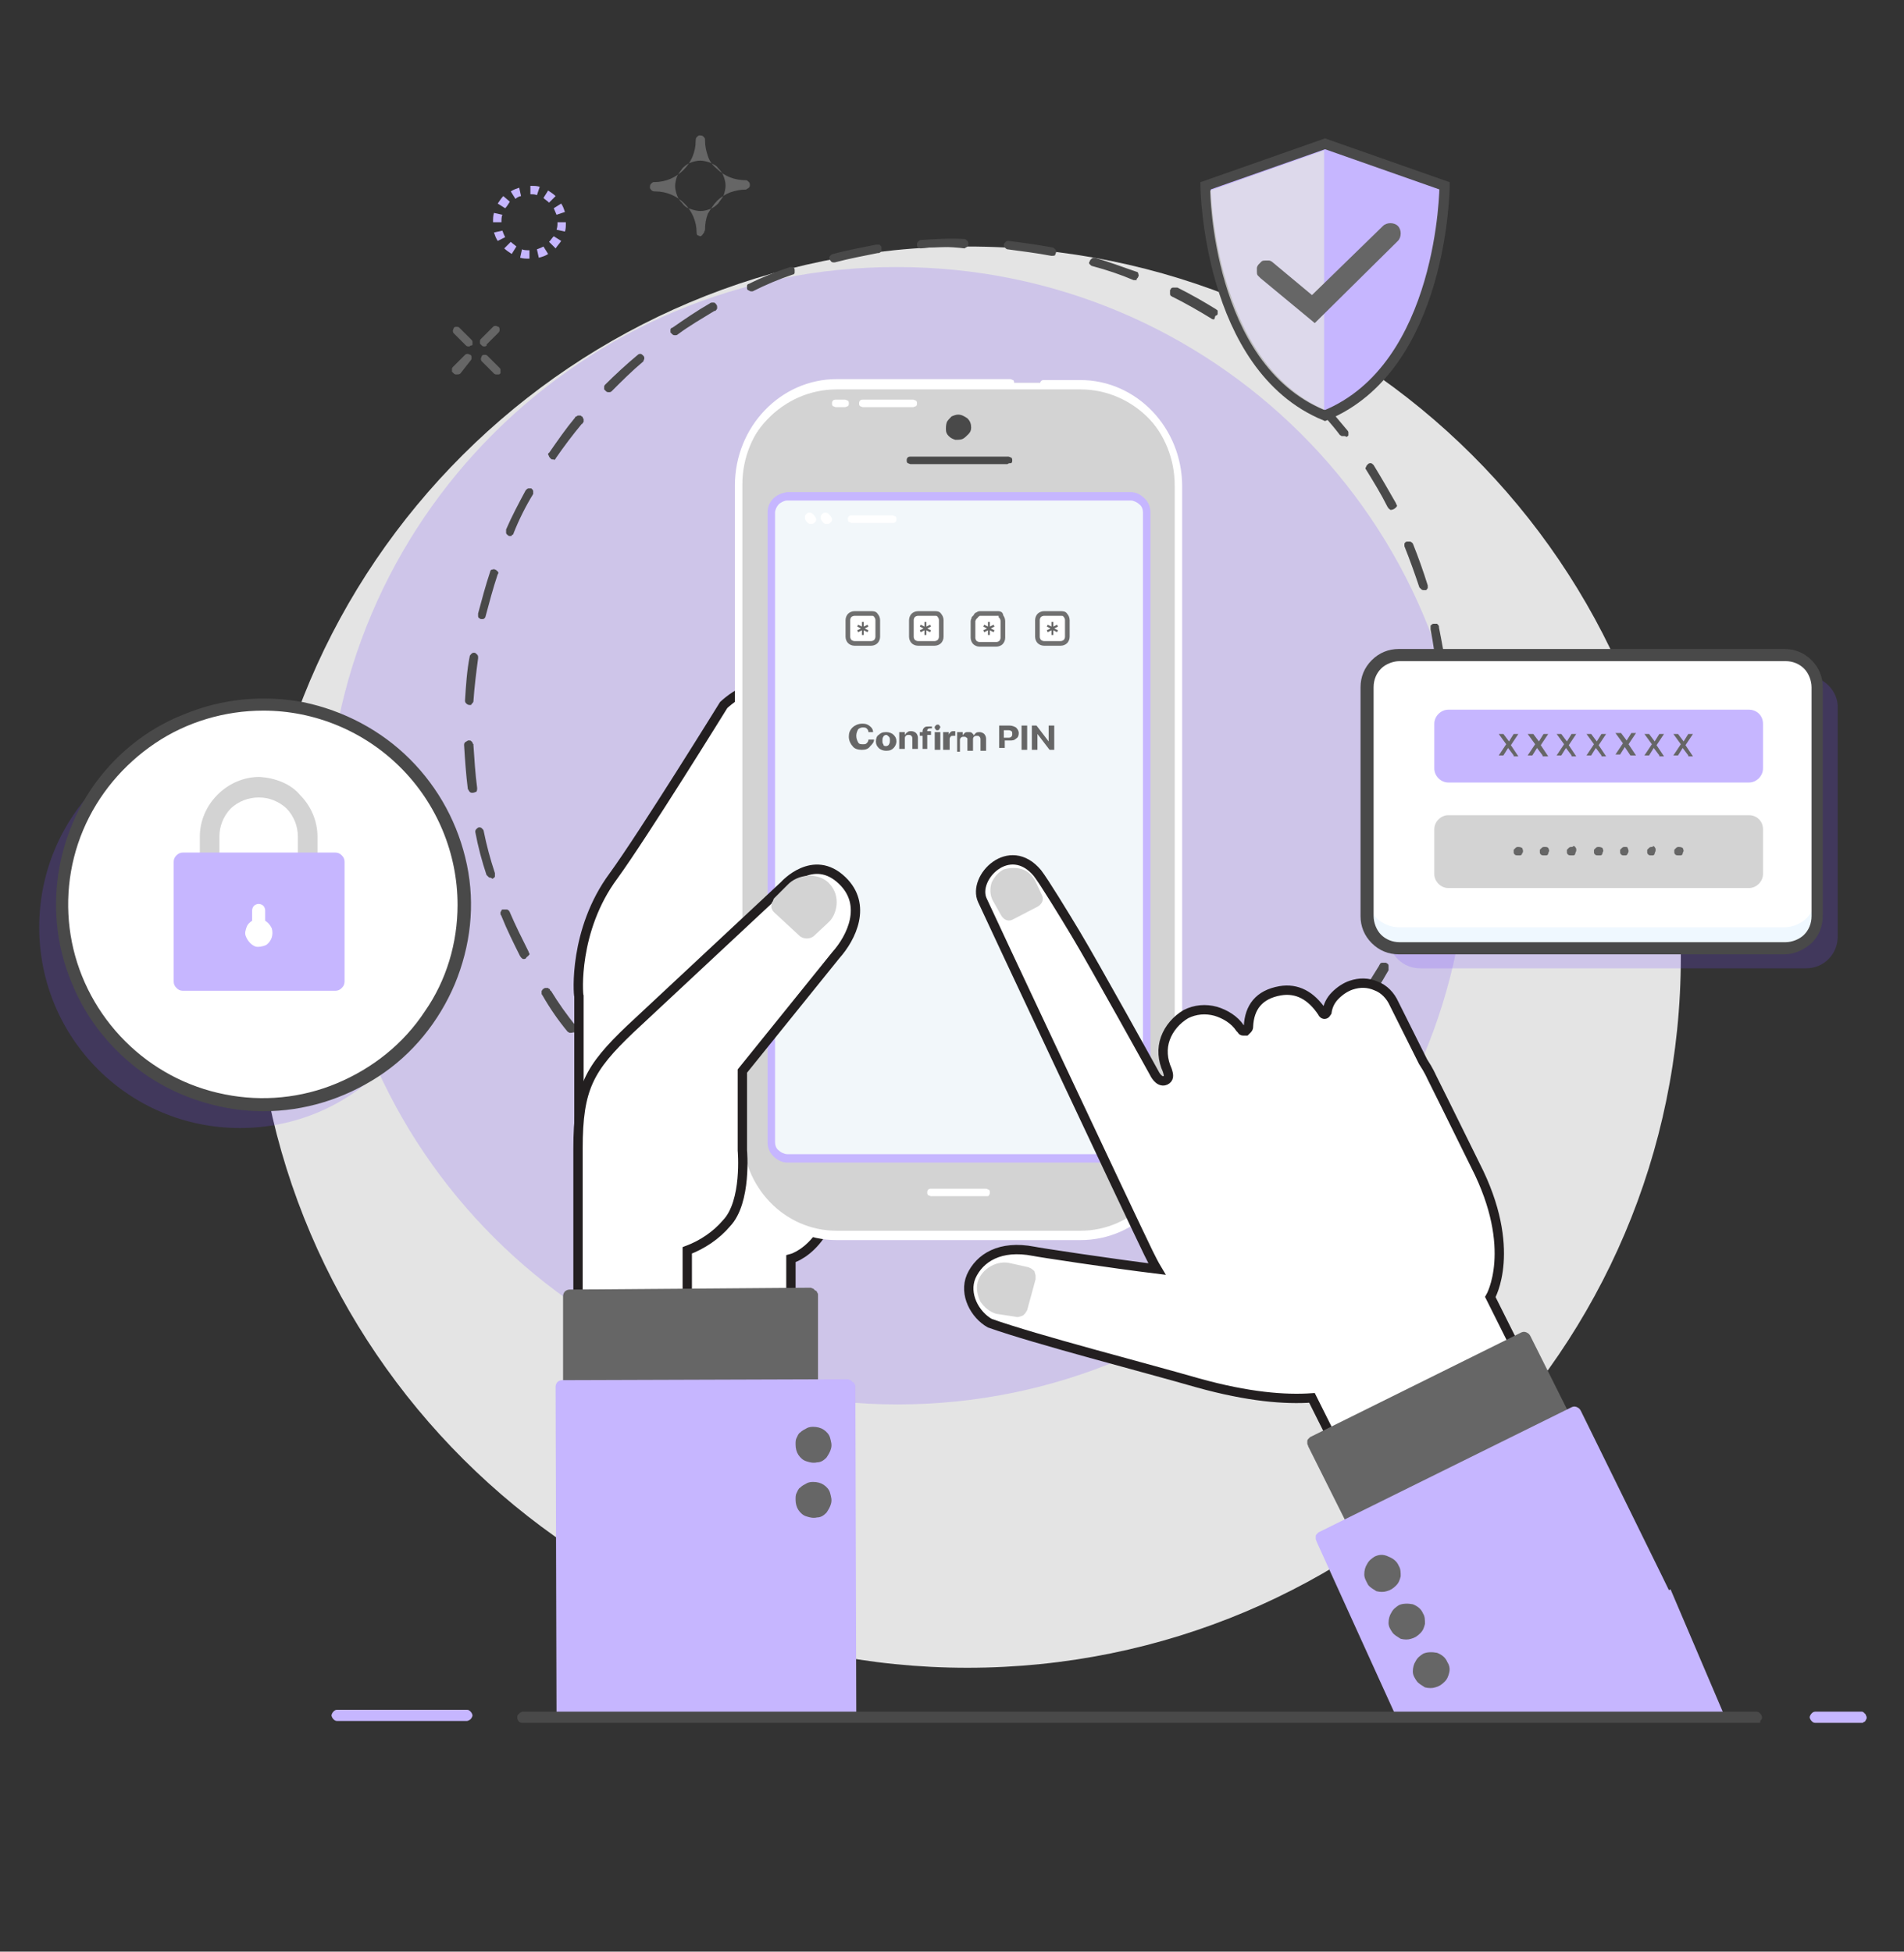 <?xml version="1.0" encoding="utf-8"?>
<!-- Generator: Adobe Illustrator 25.2.0, SVG Export Plug-In . SVG Version: 6.00 Build 0)  -->
<svg version="1.1" id="Layer_1" xmlns="http://www.w3.org/2000/svg" xmlns:xlink="http://www.w3.org/1999/xlink" x="0px" y="0px"
	 viewBox="0 0 203.9 209" style="enable-background:new 0 0 203.9 209;" xml:space="preserve">
<rect x="0" y="0" width="203.9" height="209" fill="#333333" stroke="none"/>
<style type="text/css">
	.st0{fill:#E4E4E4;}
	.st1{fill:#7C4DFF;fill-opacity:0.2;}
	.st2{fill:#494949;}
	.st3{fill:#666666;}
	.st4{fill:#C6B6FF;}
	.st5{fill:#FFFFFF;stroke:#231F20;stroke-miterlimit:10;}
	.st6{fill:#D3D3D3;}
	.st7{fill:#FFFFFF;}
	.st8{fill:#F2F7FA;}
	.st9{fill:none;stroke:#707070;stroke-width:0.5;}
	.st10{fill:#C6B6FF;stroke:#494949;stroke-width:1.095;stroke-miterlimit:10;}
	.st11{opacity:0.75;}
	.st12{fill:#EFF8FF;}
</style>
<path class="st0" d="M103.6,178.6c42.2,0,76.4-34.1,76.4-76.1c0-42-34.2-76.1-76.4-76.1c-42.2,0-76.4,34.1-76.4,76.1
	C27.3,144.5,61.5,178.6,103.6,178.6z"/>
<path class="st1" d="M96.1,150.4c33.8,0,61.1-27.3,61.1-60.9c0-33.7-27.4-60.9-61.1-60.9C62.4,28.5,35,55.8,35,89.4
	C35,123.1,62.4,150.4,96.1,150.4z"/>
<path class="st2" d="M66,115.8c-0.1,0-0.2,0-0.3-0.1c-0.6-0.6-1.1-1.1-1.7-1.7c-0.1-0.1-0.1-0.2-0.1-0.3c0-0.1,0.1-0.2,0.2-0.3
	c0.1-0.1,0.2-0.1,0.3-0.1c0.1,0,0.2,0,0.3,0.1c0.5,0.6,1.1,1.1,1.7,1.7c0.1,0.1,0.1,0.2,0.1,0.2s0,0.2,0,0.3c0,0.1-0.1,0.2-0.2,0.2
	C66.1,115.8,66.1,115.8,66,115.8L66,115.8z"/>
<path class="st2" d="M61.2,110.6c-0.1,0-0.1,0-0.2,0c-0.1,0-0.1-0.1-0.2-0.1c-1-1.2-1.9-2.5-2.7-3.9c0,0-0.1-0.1-0.1-0.2
	c0-0.1,0-0.1,0-0.2c0-0.1,0-0.1,0.1-0.2c0-0.1,0.1-0.1,0.1-0.1c0,0,0.1-0.1,0.2-0.1c0.1,0,0.1,0,0.2,0s0.1,0,0.2,0.1
	c0.1,0,0.1,0.1,0.1,0.1c0,0,0,0.1,0.1,0.1c0.8,1.3,1.7,2.6,2.7,3.8c0.1,0.1,0.1,0.2,0.1,0.4c0,0.1-0.1,0.2-0.2,0.3
	C61.4,110.5,61.3,110.6,61.2,110.6L61.2,110.6z M145.6,108c-0.1,0-0.2,0-0.2-0.1c-0.1,0-0.1-0.1-0.2-0.2c0-0.1-0.1-0.2-0.1-0.2
	c0-0.1,0-0.2,0.1-0.2c0.9-1.3,1.7-2.6,2.5-3.9c0-0.1,0.1-0.1,0.1-0.2c0,0,0.1-0.1,0.2-0.1c0.1,0,0.1,0,0.2,0c0.1,0,0.1,0,0.2,0
	c0.1,0,0.1,0.1,0.2,0.1c0,0,0.1,0.1,0.1,0.2c0,0.1,0,0.1,0,0.2c0,0.1,0,0.1,0,0.2c0,0,0,0.1,0,0.1c-0.8,1.4-1.6,2.7-2.5,4
	c0,0.1-0.1,0.1-0.2,0.2C145.8,108,145.7,108,145.6,108L145.6,108z M56.1,102.7c-0.1,0-0.2,0-0.2-0.1c-0.1,0-0.1-0.1-0.2-0.2
	c-0.7-1.4-1.4-2.8-2-4.3c0-0.1-0.1-0.1-0.1-0.2c0-0.1,0-0.1,0-0.2c0-0.1,0.1-0.1,0.1-0.2s0.1-0.1,0.2-0.1c0.1,0,0.1,0,0.2,0
	c0.1,0,0.1,0,0.2,0c0.1,0,0.1,0.1,0.2,0.1c0,0.1,0.1,0.1,0.1,0.2c0.6,1.4,1.3,2.8,2,4.2c0,0.1,0.1,0.2,0.1,0.2c0,0.1,0,0.2-0.1,0.2
	c0,0.1-0.1,0.1-0.2,0.2C56.3,102.7,56.2,102.7,56.1,102.7z M150.2,99.9c-0.1,0-0.2,0-0.2-0.1c-0.1,0-0.1-0.1-0.2-0.2
	c0-0.1-0.1-0.1-0.1-0.2c0-0.1,0-0.2,0-0.2c0.6-1.4,1.2-2.9,1.7-4.3c0-0.1,0-0.1,0.1-0.2c0-0.1,0.1-0.1,0.1-0.1
	c0.1,0,0.1-0.1,0.2-0.1c0.1,0,0.1,0,0.2,0c0.1,0,0.1,0,0.2,0.1c0.1,0,0.1,0.1,0.1,0.1c0,0.1,0.1,0.1,0.1,0.2c0,0.1,0,0.1,0,0.2
	c0,0,0,0.1,0,0.1c-0.5,1.5-1.1,3-1.7,4.4c0,0.1-0.1,0.2-0.2,0.2C150.4,99.8,150.3,99.9,150.2,99.9L150.2,99.9z M52.6,94
	c-0.1,0-0.2,0-0.3-0.1c-0.1-0.1-0.1-0.1-0.2-0.2c-0.5-1.5-0.9-3-1.2-4.6c0-0.1,0-0.2,0.1-0.3c0.1-0.1,0.2-0.2,0.3-0.2
	c0.1,0,0.2,0,0.3,0.1c0.1,0.1,0.2,0.2,0.2,0.3c0.3,1.5,0.7,3,1.2,4.5c0,0.1,0,0.3,0,0.4c-0.1,0.1-0.2,0.2-0.3,0.2
	C52.6,94,52.6,94,52.6,94L52.6,94z M153.3,91c0,0-0.1,0-0.1,0c-0.1,0-0.2-0.1-0.3-0.2c-0.1-0.1-0.1-0.2-0.1-0.4
	c0.4-1.5,0.7-3,0.9-4.6c0-0.1,0.1-0.2,0.2-0.3s0.2-0.1,0.3-0.1c0.1,0,0.2,0.1,0.3,0.2c0.1,0.1,0.1,0.2,0.1,0.3
	c-0.2,1.6-0.6,3.1-0.9,4.6c0,0.1-0.1,0.2-0.2,0.3C153.5,91,153.4,91,153.3,91L153.3,91z M50.6,84.9c-0.1,0-0.2,0-0.3-0.1
	s-0.1-0.2-0.2-0.3c-0.2-1.6-0.3-3.1-0.4-4.7c0-0.1,0-0.2,0.1-0.3c0.1-0.1,0.2-0.1,0.3-0.2c0.1,0,0.1,0,0.2,0c0.1,0,0.1,0,0.2,0.1
	c0,0,0.1,0.1,0.1,0.1c0,0.1,0,0.1,0.1,0.2c0,0,0,0,0,0.1c0.1,1.5,0.2,3.1,0.4,4.6c0,0.1,0,0.3-0.1,0.4
	C50.9,84.8,50.8,84.9,50.6,84.9C50.6,84.9,50.6,84.9,50.6,84.9L50.6,84.9z M154.7,81.8L154.7,81.8c-0.2,0-0.3-0.1-0.4-0.2
	c-0.1-0.1-0.1-0.2-0.1-0.3c0.1-1.1,0.1-2.1,0.1-3.2c0-0.5,0-1,0-1.4c0-0.1,0-0.2,0.1-0.3c0.1-0.1,0.2-0.1,0.3-0.1h0
	c0.1,0,0.2,0,0.3,0.1c0.1,0.1,0.1,0.2,0.1,0.3c0,0.5,0,1,0,1.5c0,1.1,0,2.2-0.1,3.3c0,0.1-0.1,0.2-0.2,0.3
	C154.9,81.7,154.8,81.8,154.7,81.8L154.7,81.8z M50.3,75.5L50.3,75.5c-0.2,0-0.3-0.1-0.4-0.2s-0.1-0.2-0.1-0.3
	c0.1-1.6,0.2-3.2,0.5-4.7c0-0.1,0.1-0.2,0.2-0.3c0.1-0.1,0.2-0.1,0.3-0.1c0.1,0,0.2,0.1,0.3,0.2c0.1,0.1,0.1,0.2,0.1,0.3
	c0,0,0,0.1,0,0.1c-0.2,1.5-0.4,3.1-0.5,4.6c0,0.1-0.1,0.2-0.2,0.3C50.5,75.5,50.4,75.5,50.3,75.5L50.3,75.5z M154.4,72.4
	c-0.1,0-0.2,0-0.3-0.1c-0.1-0.1-0.1-0.2-0.2-0.3c-0.2-1.5-0.4-3.1-0.7-4.6c0-0.1,0-0.3,0-0.4c0.1-0.1,0.2-0.2,0.3-0.2
	c0.1,0,0.3,0,0.4,0c0.1,0.1,0.2,0.2,0.2,0.3c0,0,0,0.1,0,0.1c0.3,1.5,0.6,3.1,0.8,4.7c0,0.1,0,0.3-0.1,0.4
	C154.7,72.3,154.6,72.4,154.4,72.4L154.4,72.4L154.4,72.4z M51.7,66.3c-0.1,0-0.1,0-0.2,0c-0.1,0-0.1-0.1-0.2-0.1
	c0,0-0.1-0.1-0.1-0.2c0-0.1,0-0.1,0-0.2c0,0,0-0.1,0-0.1c0.4-1.5,0.8-3,1.3-4.5c0-0.1,0.1-0.2,0.2-0.2s0.2-0.1,0.3,0
	c0.1,0,0.2,0.1,0.3,0.2c0.1,0.1,0.1,0.2,0,0.3c-0.5,1.5-0.9,3-1.3,4.5c0,0.1-0.1,0.2-0.2,0.3C51.9,66.2,51.8,66.3,51.7,66.3
	L51.7,66.3z M152.5,63.2c-0.1,0-0.2,0-0.3-0.1c-0.1-0.1-0.1-0.1-0.2-0.2c-0.5-1.5-1-2.9-1.6-4.4c0-0.1,0-0.2,0-0.3
	c0.1-0.1,0.1-0.2,0.3-0.2c0.1,0,0.2,0,0.3,0c0.1,0,0.2,0.1,0.3,0.2c0.6,1.5,1.1,2.9,1.6,4.5c0,0.1,0,0.1,0,0.2c0,0.1,0,0.1-0.1,0.2
	c0,0.1-0.1,0.1-0.2,0.1C152.7,63.2,152.6,63.2,152.5,63.2L152.5,63.2z M54.7,57.4c-0.1,0-0.1,0-0.2,0c-0.1-0.1-0.2-0.1-0.3-0.3
	c0-0.1,0-0.2,0-0.4c0.6-1.4,1.4-2.9,2.1-4.2c0.1-0.1,0.2-0.2,0.3-0.2c0.1,0,0.2,0,0.3,0c0.1,0.1,0.2,0.2,0.2,0.3c0,0.1,0,0.2,0,0.3
	c-0.8,1.3-1.5,2.7-2.1,4.2c0,0.1-0.1,0.2-0.2,0.2C54.8,57.4,54.8,57.4,54.7,57.4L54.7,57.4z M149,54.6c-0.1,0-0.2,0-0.2-0.1
	c-0.1,0-0.1-0.1-0.2-0.2c-0.7-1.4-1.5-2.7-2.3-4c-0.1-0.1-0.1-0.2,0-0.3c0-0.1,0.1-0.2,0.2-0.3c0.1-0.1,0.2-0.1,0.3-0.1
	c0.1,0,0.2,0.1,0.3,0.2c0.8,1.3,1.6,2.7,2.4,4.1c0,0.1,0.1,0.2,0.1,0.2c0,0.1,0,0.2-0.1,0.2c0,0.1-0.1,0.1-0.2,0.2
	C149.1,54.6,149,54.6,149,54.6z M59.2,49.2c-0.1,0-0.2,0-0.2-0.1c-0.1,0-0.1-0.1-0.2-0.2c0-0.1-0.1-0.2-0.1-0.2c0-0.1,0-0.2,0.1-0.2
	c0.9-1.3,1.8-2.6,2.8-3.8c0-0.1,0.1-0.1,0.1-0.1c0.1,0,0.1-0.1,0.2-0.1c0.1,0,0.1,0,0.2,0c0.1,0,0.1,0,0.2,0.1
	c0.1,0,0.1,0.1,0.1,0.1c0,0.1,0.1,0.1,0.1,0.2c0,0.1,0,0.1,0,0.2c0,0.1,0,0.1-0.1,0.2c0,0,0,0.1-0.1,0.1c-1,1.2-1.9,2.4-2.8,3.7
	c0,0.1-0.1,0.1-0.2,0.2C59.4,49.2,59.3,49.2,59.2,49.2L59.2,49.2z M143.9,46.7c-0.1,0-0.1,0-0.2,0c-0.1,0-0.1-0.1-0.2-0.1
	c-0.9-1.2-2-2.4-3-3.5c-0.1-0.1-0.1-0.2-0.1-0.3c0-0.1,0.1-0.2,0.2-0.3c0.1-0.1,0.2-0.1,0.3-0.1c0.1,0,0.2,0,0.3,0.1
	c1.1,1.2,2.1,2.4,3.1,3.6c0.1,0.1,0.1,0.2,0.1,0.2c0,0.1,0,0.2,0,0.3c0,0.1-0.1,0.1-0.2,0.2C144.1,46.7,144,46.7,143.9,46.7z
	 M65.2,42c-0.1,0-0.2,0-0.3-0.1c-0.1-0.1-0.1-0.1-0.2-0.2c0-0.1,0-0.2,0-0.3c0-0.1,0.1-0.2,0.1-0.2c1.1-1.1,2.3-2.2,3.5-3.2
	c0.1-0.1,0.2-0.1,0.3-0.1c0.1,0,0.2,0.1,0.3,0.2c0.1,0.1,0.1,0.2,0.1,0.3c0,0.1-0.1,0.2-0.1,0.3c-1.2,1-2.3,2.1-3.4,3.2
	C65.4,42,65.3,42,65.2,42L65.2,42z M137.5,39.8c-0.1,0-0.2,0-0.3-0.1c-1.2-1-2.4-2-3.6-3c-0.1-0.1-0.1-0.2-0.2-0.3s0-0.2,0.1-0.3
	c0.1-0.1,0.2-0.2,0.3-0.2c0.1,0,0.2,0,0.3,0.1c1.3,0.9,2.5,2,3.7,3c0.1,0.1,0.1,0.1,0.1,0.2c0,0.1,0,0.2,0,0.3
	c0,0.1-0.1,0.2-0.2,0.2C137.7,39.8,137.6,39.8,137.5,39.8z M72.3,35.9c-0.1,0-0.2,0-0.3-0.1c-0.1-0.1-0.1-0.1-0.2-0.2
	c0-0.1,0-0.2,0-0.3c0-0.1,0.1-0.2,0.2-0.2c1.3-0.9,2.6-1.8,4-2.6c0.1-0.1,0.2-0.1,0.4-0.1s0.2,0.1,0.3,0.2c0.1,0.1,0.1,0.2,0.1,0.4
	c0,0.1-0.1,0.2-0.2,0.3c0,0-0.1,0-0.1,0c-1.3,0.8-2.7,1.6-3.9,2.5C72.5,35.9,72.4,35.9,72.3,35.9L72.3,35.9z M130,34.2
	c-0.1,0-0.2,0-0.3-0.1c-1.3-0.8-2.7-1.6-4.1-2.3c-0.1,0-0.1-0.1-0.2-0.1c0,0-0.1-0.1-0.1-0.2c0-0.1,0-0.1,0-0.2c0-0.1,0-0.1,0-0.2
	c0-0.1,0.1-0.1,0.1-0.2c0,0,0.1-0.1,0.2-0.1c0.1,0,0.1,0,0.2,0c0.1,0,0.1,0,0.2,0c0,0,0.1,0,0.1,0c1.4,0.7,2.8,1.5,4.1,2.3
	c0.1,0.1,0.2,0.1,0.2,0.2c0,0.1,0,0.2,0,0.3c0,0.1-0.1,0.2-0.2,0.2S130.1,34.2,130,34.2L130,34.2z M80.5,31.2c-0.1,0-0.2,0-0.3-0.1
	C80.1,31.1,80,31,80,30.9c0-0.1,0-0.2,0-0.3c0-0.1,0.1-0.2,0.2-0.2c1.4-0.7,2.9-1.3,4.4-1.8c0.1,0,0.2,0,0.3,0
	c0.1,0.1,0.2,0.1,0.2,0.3c0,0.1,0,0.2,0,0.3c0,0.1-0.1,0.2-0.2,0.2c-1.5,0.5-2.9,1.1-4.3,1.8C80.6,31.2,80.5,31.2,80.5,31.2
	L80.5,31.2z M121.6,30c-0.1,0-0.1,0-0.2,0c-1.4-0.6-2.9-1.1-4.4-1.5c-0.1,0-0.2-0.1-0.3-0.2c-0.1-0.1-0.1-0.2,0-0.3
	c0-0.1,0.1-0.2,0.2-0.3c0.1-0.1,0.2-0.1,0.3-0.1c1.5,0.4,3,1,4.5,1.5c0.1,0,0.2,0.1,0.2,0.2s0.1,0.2,0,0.3c0,0.1-0.1,0.2-0.2,0.3
	C121.8,30,121.7,30,121.6,30z M89.3,28.1c-0.1,0-0.2,0-0.3-0.1c-0.1-0.1-0.1-0.2-0.2-0.3c0-0.1,0-0.2,0.1-0.3
	c0.1-0.1,0.2-0.2,0.3-0.2c1.5-0.4,3.1-0.7,4.6-1c0.1,0,0.3,0,0.4,0c0.1,0.1,0.2,0.2,0.2,0.3c0,0.1,0,0.3,0,0.4
	c-0.1,0.1-0.2,0.2-0.3,0.2c0,0-0.1,0-0.1,0c-1.5,0.3-3.1,0.6-4.6,1C89.4,28.1,89.3,28.1,89.3,28.1L89.3,28.1z M112.6,27.4
	C112.6,27.4,112.5,27.4,112.6,27.4c-1.6-0.3-3.2-0.5-4.7-0.7c-0.1,0-0.2-0.1-0.3-0.2c-0.1-0.1-0.1-0.2-0.1-0.3
	c0-0.1,0.1-0.2,0.2-0.3c0.1-0.1,0.2-0.1,0.3-0.1c1.6,0.2,3.1,0.4,4.7,0.7c0.1,0,0.2,0.1,0.3,0.2c0.1,0.1,0.1,0.2,0.1,0.3
	c0,0.1-0.1,0.2-0.1,0.3S112.7,27.4,112.6,27.4L112.6,27.4z M98.6,26.6c-0.1,0-0.2-0.1-0.3-0.1c-0.1-0.1-0.1-0.2-0.1-0.3
	c0-0.1,0-0.2,0.1-0.3c0.1-0.1,0.2-0.2,0.3-0.2c1.6-0.1,3.2-0.2,4.7-0.1c0.1,0,0.2,0.1,0.3,0.2c0.1,0.1,0.1,0.2,0.1,0.3
	c0,0.1,0,0.2-0.1,0.3c-0.1,0.1-0.2,0.1-0.3,0.2h0C101.7,26.4,100.1,26.4,98.6,26.6L98.6,26.6z"/>
<path class="st2" d="M141.1,113.7c-0.1,0-0.2,0-0.3-0.1c-0.1-0.1-0.1-0.1-0.2-0.2s0-0.2,0-0.3c0-0.1,0.1-0.2,0.1-0.2
	c0.5-0.6,1.1-1.2,1.6-1.8c0-0.1,0.1-0.1,0.1-0.1c0.1,0,0.1-0.1,0.2-0.1c0.1,0,0.1,0,0.2,0c0.1,0,0.1,0,0.2,0.1
	c0.1,0,0.1,0.1,0.1,0.1c0,0.1,0.1,0.1,0.1,0.2c0,0.1,0,0.1,0,0.2s0,0.1-0.1,0.2c0,0,0,0.1-0.1,0.1c-0.5,0.6-1,1.2-1.6,1.8
	c0,0-0.1,0.1-0.2,0.1C141.3,113.7,141.2,113.7,141.1,113.7z"/>
<path class="st3" d="M75,25.3c-0.1,0-0.2-0.1-0.3-0.1c-0.1-0.1-0.1-0.2-0.1-0.3c0-1.2-0.5-2.3-1.3-3.1c-0.8-0.8-1.9-1.3-3.1-1.3h0
	c-0.1,0-0.3,0-0.4-0.1c-0.1-0.1-0.2-0.2-0.2-0.3c0-0.1,0-0.3,0.1-0.4c0.1-0.1,0.2-0.2,0.3-0.2c0,0,0.1,0,0.1,0
	c1.2,0,2.3-0.5,3.1-1.3c0.8-0.8,1.3-1.9,1.3-3.1c0-0.1,0-0.3,0.1-0.4c0.1-0.1,0.2-0.2,0.3-0.2c0.1,0,0.3,0,0.4,0.1
	c0.1,0.1,0.2,0.2,0.2,0.3c0,0,0,0.1,0,0.1c0,0.6,0.1,1.1,0.3,1.7s0.5,1,1,1.4c0.4,0.4,0.9,0.7,1.4,0.9c0.5,0.2,1.1,0.3,1.7,0.3
	c0.1,0,0.2,0.1,0.3,0.2c0.1,0.1,0.1,0.2,0.1,0.3c0,0.1,0,0.2-0.1,0.3c-0.1,0.1-0.2,0.1-0.3,0.2c-0.6,0-1.1,0.1-1.7,0.3
	c-0.5,0.2-1,0.5-1.4,0.9c-0.4,0.4-0.7,0.9-1,1.4c-0.2,0.5-0.3,1.1-0.3,1.7c0,0.1-0.1,0.2-0.1,0.3C75.2,25.2,75.1,25.3,75,25.3z
	 M72.3,19.9c0,0.4,0.1,0.7,0.2,1c0.1,0.3,0.3,0.6,0.6,0.9c0.2,0.3,0.5,0.5,0.9,0.6c0.3,0.1,0.7,0.2,1,0.2c0.4,0,0.7-0.1,1-0.2
	c0.3-0.1,0.6-0.3,0.9-0.6c0.2-0.3,0.4-0.5,0.6-0.9c0.1-0.3,0.2-0.7,0.2-1c0-0.4-0.1-0.7-0.2-1c-0.1-0.3-0.3-0.6-0.6-0.9
	c-0.2-0.3-0.5-0.4-0.9-0.6c-0.3-0.1-0.7-0.2-1-0.2c-0.4,0-0.7,0.1-1,0.2c-0.3,0.1-0.6,0.3-0.9,0.6c-0.2,0.3-0.4,0.5-0.6,0.9
	C72.4,19.2,72.3,19.6,72.3,19.9z"/>
<path class="st4" d="M56.7,27.7v-0.5V27.7L56.7,27.7z M56.7,27.7c-0.3,0-0.7,0-1-0.1l0.2-0.9c0.2,0.1,0.5,0.1,0.8,0.1L56.7,27.7z
	 M57.7,27.6l-0.2-0.9c0.3-0.1,0.5-0.2,0.7-0.3l0.5,0.8C58.4,27.4,58.1,27.5,57.7,27.6L57.7,27.6z M54.8,27.2
	c-0.3-0.2-0.6-0.4-0.8-0.6l0.7-0.7c0.2,0.2,0.4,0.3,0.6,0.5L54.8,27.2z M59.5,26.6l-0.7-0.7c0.2-0.2,0.3-0.4,0.5-0.6l0.8,0.5
	C59.9,26.1,59.7,26.3,59.5,26.6L59.5,26.6z M53.3,25.8c-0.2-0.3-0.3-0.6-0.4-0.9l0.9-0.2c0.1,0.3,0.2,0.5,0.3,0.7L53.3,25.8z
	 M60.5,24.8l-0.9-0.2c0.1-0.3,0.1-0.5,0.1-0.8l0.9,0v0C60.6,24.2,60.6,24.5,60.5,24.8L60.5,24.8z M52.8,23.8L52.8,23.8
	c0-0.4,0-0.7,0.1-1l0.9,0.2c-0.1,0.2-0.1,0.5-0.1,0.8L52.8,23.8z M59.6,23c-0.1-0.2-0.2-0.5-0.3-0.7l0.8-0.5
	c0.2,0.3,0.3,0.6,0.4,0.9L59.6,23z M54.1,22.3l-0.8-0.5c0.2-0.3,0.4-0.6,0.6-0.8l0.7,0.6C54.4,21.9,54.3,22.1,54.1,22.3L54.1,22.3z
	 M58.8,21.7c-0.2-0.2-0.4-0.3-0.6-0.5l0.5-0.8c0.3,0.2,0.6,0.4,0.8,0.6L58.8,21.7z M55.2,21.3l-0.5-0.8c0.3-0.2,0.6-0.3,0.9-0.4
	l0.2,0.9C55.7,21,55.4,21.1,55.2,21.3L55.2,21.3z M57.5,20.9c-0.2-0.1-0.5-0.1-0.7-0.1l0-0.9h0c0.3,0,0.7,0,1,0.1L57.5,20.9z"/>
<path class="st3" d="M51.9,37.1c-0.1,0-0.2,0-0.3-0.1c-0.1-0.1-0.1-0.1-0.2-0.2c0-0.1,0-0.2,0-0.3c0-0.1,0.1-0.2,0.1-0.2l1.3-1.3
	c0.1-0.1,0.2-0.1,0.3-0.1c0.1,0,0.2,0.1,0.3,0.1c0.1,0.1,0.1,0.2,0.1,0.3c0,0.1,0,0.2-0.1,0.3l-1.3,1.3C52.2,37,52,37.1,51.9,37.1z"
	/>
<path class="st3" d="M50.2,37.1c-0.1,0-0.2,0-0.3-0.1l-1.3-1.3c-0.1-0.1-0.1-0.2-0.1-0.3c0-0.1,0.1-0.2,0.1-0.3
	c0.1-0.1,0.2-0.1,0.3-0.1c0.1,0,0.2,0,0.3,0.1l1.3,1.3c0.1,0.1,0.1,0.2,0.1,0.2c0,0.1,0,0.2,0,0.3S50.5,37,50.4,37
	C50.3,37.1,50.3,37.1,50.2,37.1L50.2,37.1z"/>
<path class="st3" d="M48.9,40.1c-0.1,0-0.2,0-0.3-0.1c-0.1-0.1-0.1-0.1-0.2-0.2c0-0.1,0-0.2,0-0.3c0-0.1,0.1-0.2,0.1-0.2l1.3-1.3
	c0.1-0.1,0.2-0.1,0.3-0.1c0.1,0,0.2,0.1,0.3,0.1c0.1,0.1,0.1,0.2,0.1,0.3c0,0.1,0,0.2-0.1,0.3L49.3,40C49.2,40.1,49,40.1,48.9,40.1z
	"/>
<path class="st3" d="M53.2,40.1c-0.1,0-0.2,0-0.3-0.1l-1.3-1.3c-0.1-0.1-0.1-0.2-0.1-0.3c0-0.1,0.1-0.2,0.1-0.3
	c0.1-0.1,0.2-0.1,0.3-0.1s0.2,0,0.3,0.1l1.3,1.3c0.1,0.1,0.1,0.2,0.1,0.2c0,0.1,0,0.2,0,0.3c0,0.1-0.1,0.2-0.2,0.2
	C53.4,40.1,53.3,40.1,53.2,40.1L53.2,40.1z"/>
<path class="st5" d="M65.7,93.8c3.2-4.4,11.8-18.3,11.8-18.3c1.3-1.2,4.3-3.2,6.8-1.2c2.5,2-0.1,8.1-0.1,8.1
	c1.6-1.8,6.6-8.4,9.9-4.8c2.4,2.5,0.2,5.5,0.2,5.5c0.6-0.5,1.3-0.7,2.1-0.7c0.7,0,1.5,0.3,2,0.9c2.5,2.2-0.3,6.1-0.3,6.1l-1.6,2.6
	c0,0,1.7-1.3,3.6,0.8c1.8,1.9-0.7,5.2-0.7,5.2l-9.4,14.8c0,5,0,6.8,0,10.8c0,9.9-5.3,11.2-5.3,11.2v16.2l-22.7,0.1v-44.4
	C61.9,106.5,61.4,99.6,65.7,93.8z"/>
<path class="st6" d="M79.1,121.4V52c0-6.1,4.7-11,10.5-11h26.1c5.8,0,10.5,4.9,10.5,11v69.4c0,6.1-4.7,11-10.5,11H89.6
	C83.8,132.4,79.1,127.5,79.1,121.4z"/>
<path class="st7" d="M115.7,41H89.6c-5.8,0-10.5,4.9-10.5,11v0.7c0-6.1,4.7-11,10.5-11h26.1c5.8,0,10.5,4.9,10.5,11V52
	C126.2,45.9,121.5,41,115.7,41z"/>
<path class="st8" d="M82.6,54.9v67.4c0,0.5,0.2,0.9,0.5,1.2c0.3,0.3,0.7,0.5,1.2,0.5h36.8c0.5,0,0.9-0.2,1.2-0.5
	c0.3-0.3,0.5-0.8,0.5-1.2V54.9c0-0.5-0.2-0.9-0.5-1.2c-0.3-0.3-0.7-0.5-1.2-0.5H84.3c-0.5,0-0.9,0.2-1.2,0.5
	C82.8,54,82.6,54.5,82.6,54.9z"/>
<path class="st4" d="M121.1,124.5H84.3c-0.6,0-1.1-0.3-1.5-0.7c-0.4-0.4-0.6-0.9-0.6-1.5V54.9c0-0.6,0.2-1.1,0.6-1.5
	c0.4-0.4,0.9-0.6,1.5-0.7h36.8c0.6,0,1.1,0.3,1.5,0.7c0.4,0.4,0.6,0.9,0.6,1.5v67.4c0,0.6-0.2,1.1-0.6,1.5
	C122.2,124.2,121.6,124.5,121.1,124.5z M84.3,53.6c-0.3,0-0.7,0.2-0.9,0.4c-0.2,0.2-0.4,0.6-0.4,0.9v67.4c0,0.3,0.1,0.7,0.4,0.9
	c0.2,0.2,0.6,0.4,0.9,0.4h36.8c0.3,0,0.7-0.2,0.9-0.4c0.2-0.2,0.4-0.6,0.4-0.9V54.9c0-0.3-0.1-0.7-0.4-0.9c-0.2-0.2-0.6-0.4-0.9-0.4
	H84.3z"/>
<path class="st7" d="M115.7,132.8H89.6c-6,0-10.9-5.1-10.9-11.4V52c0-6.3,4.9-11.4,10.9-11.4h18.6c0.1,0,0.2,0.1,0.3,0.1
	c0.1,0.1,0.1,0.2,0.1,0.3c0,0.1,0,0.2-0.1,0.3c-0.1,0.1-0.2,0.1-0.3,0.1H89.6c-5.6,0-10.1,4.7-10.1,10.5v69.4
	c0,5.8,4.5,10.5,10.1,10.5h26.1c5.6,0,10.1-4.7,10.1-10.5V52c0-5.8-4.5-10.5-10.1-10.5h-3.9c-0.1,0-0.2-0.1-0.3-0.1
	c-0.1-0.1-0.1-0.2-0.1-0.3c0-0.1,0-0.2,0.1-0.3c0.1-0.1,0.2-0.1,0.3-0.1h3.9c6,0,10.9,5.1,10.9,11.4v69.4
	C126.6,127.7,121.8,132.8,115.7,132.8z"/>
<path class="st2" d="M104,45.8c0,0.3-0.1,0.5-0.3,0.7c-0.2,0.2-0.4,0.4-0.6,0.5c-0.2,0.1-0.5,0.1-0.8,0.1c-0.3-0.1-0.5-0.2-0.7-0.4
	c-0.2-0.2-0.3-0.4-0.3-0.7c0-0.3,0-0.5,0.1-0.8c0.1-0.2,0.3-0.4,0.5-0.6c0.2-0.1,0.5-0.2,0.7-0.2c0.4,0,0.7,0.2,1,0.4
	C103.9,45.1,104,45.4,104,45.8z"/>
<path class="st2" d="M107.9,49.7H97.5c-0.1,0-0.2-0.1-0.3-0.1c-0.1-0.1-0.1-0.2-0.1-0.3c0-0.1,0-0.2,0.1-0.3
	c0.1-0.1,0.2-0.1,0.3-0.1h10.5c0.1,0,0.2,0.1,0.3,0.1c0.1,0.1,0.1,0.2,0.1,0.3c0,0.1,0,0.2-0.1,0.3C108.1,49.6,108,49.6,107.9,49.7z
	"/>
<path class="st7" d="M87.4,55.6c0,0.1,0,0.2-0.1,0.3c-0.1,0.1-0.2,0.2-0.3,0.2c-0.1,0-0.2,0-0.3,0c-0.1,0-0.2-0.1-0.3-0.2
	c-0.1-0.1-0.1-0.2-0.2-0.3c0-0.1,0-0.2,0-0.3s0.1-0.2,0.2-0.3c0.1-0.1,0.2-0.1,0.3-0.1c0.2,0,0.3,0.1,0.4,0.2
	C87.3,55.3,87.4,55.5,87.4,55.6z"/>
<path class="st7" d="M89.1,55.6c0,0.1,0,0.2-0.1,0.3c-0.1,0.1-0.2,0.2-0.3,0.2c-0.1,0-0.2,0-0.3,0c-0.1,0-0.2-0.1-0.3-0.2
	c-0.1-0.1-0.1-0.2-0.2-0.3c0-0.1,0-0.2,0-0.3c0-0.1,0.1-0.2,0.2-0.3c0.1-0.1,0.2-0.1,0.3-0.1c0.2,0,0.3,0.1,0.4,0.2
	C89,55.3,89.1,55.5,89.1,55.6z"/>
<path class="st7" d="M95.6,56h-4.4c-0.1,0-0.2-0.1-0.3-0.1c-0.1-0.1-0.1-0.2-0.1-0.3c0-0.1,0-0.2,0.1-0.3c0.1-0.1,0.2-0.1,0.3-0.1
	h4.4c0.1,0,0.2,0.1,0.3,0.1c0.1,0.1,0.1,0.2,0.1,0.3c0,0.1,0,0.2-0.1,0.3C95.8,56,95.7,56,95.6,56z"/>
<path class="st7" d="M90.5,43.6h-1c-0.1,0-0.2-0.1-0.3-0.1c-0.1-0.1-0.1-0.2-0.1-0.3c0-0.1,0-0.2,0.1-0.3c0.1-0.1,0.2-0.1,0.3-0.1h1
	c0.1,0,0.2,0.1,0.3,0.1c0.1,0.1,0.1,0.2,0.1,0.3c0,0.1,0,0.2-0.1,0.3C90.7,43.5,90.6,43.6,90.5,43.6z"/>
<path class="st7" d="M97.8,43.6h-5.4c-0.1,0-0.2-0.1-0.3-0.1c-0.1-0.1-0.1-0.2-0.1-0.3c0-0.1,0-0.2,0.1-0.3c0.1-0.1,0.2-0.1,0.3-0.1
	h5.4c0.1,0,0.2,0.1,0.3,0.1c0.1,0.1,0.1,0.2,0.1,0.3c0,0.1,0,0.2-0.1,0.3C98,43.5,97.9,43.6,97.8,43.6z"/>
<path class="st7" d="M105.6,128.1h-5.9c-0.1,0-0.2-0.1-0.3-0.1c-0.1-0.1-0.1-0.2-0.1-0.3s0-0.2,0.1-0.3c0.1-0.1,0.2-0.1,0.3-0.1h5.9
	c0.1,0,0.2,0.1,0.3,0.1c0.1,0.1,0.1,0.2,0.1,0.3s0,0.2-0.1,0.3C105.9,128.1,105.8,128.1,105.6,128.1L105.6,128.1z"/>
<path class="st5" d="M61.9,150.8c0,0,0-25.7,0-27.8c0-6.5,1.2-8.6,5.6-12.8l16.5-15.4c0,0,3.1-3.5,6.2-0.5c2.7,2.6,1,6.1-0.7,8
	l-10,12.4v8.5c0,0,0.5,5.5-1.7,7.8c-1.1,1.3-2.6,2.3-4.2,2.9v16.9L61.9,150.8z"/>
<path class="st6" d="M82.9,97.7c-0.1-0.1-0.2-0.2-0.2-0.3c-0.1-0.1-0.1-0.3-0.1-0.4c0-0.1,0-0.3,0.1-0.4c0.1-0.1,0.1-0.3,0.2-0.4
	l1.4-1.4c1.1-1.2,3.2-1.4,4.4-0.3c0.6,0.6,0.9,1.3,0.9,2.1c0,0.8-0.3,1.6-0.8,2.1l-1.6,1.5c-0.2,0.2-0.5,0.3-0.8,0.3
	c-0.3,0-0.6-0.1-0.8-0.3L82.9,97.7z"/>
<path class="st3" d="M86.8,151c0.1,0,0.2,0,0.3-0.1c0.1,0,0.2-0.1,0.2-0.2c0.1-0.1,0.1-0.1,0.2-0.2c0-0.1,0.1-0.2,0.1-0.3l0-11.5
	c0-0.1,0-0.2-0.1-0.3c0-0.1-0.1-0.2-0.2-0.2c-0.1-0.1-0.1-0.1-0.2-0.2c-0.1,0-0.2-0.1-0.3-0.1L61,138.1c-0.2,0-0.4,0.1-0.5,0.2
	c-0.1,0.1-0.2,0.3-0.2,0.5l0,11.5c0,0.2,0.1,0.4,0.2,0.5c0.1,0.1,0.3,0.2,0.5,0.2L86.8,151z"/>
<path class="st5" d="M166.8,153.3l-7.2-14.4c0,0,3-5.1-1.6-14.1c-2.7-5.5-4.7-9.5-4.7-9.5s-0.3-0.7-0.9-1.6l-3.1-6.2
	c-0.4-0.9-1.1-1.6-1.9-1.9c-0.9-0.4-1.8-0.4-2.7-0.1c-0.6,0.2-1.2,0.6-1.7,1.1c-0.5,0.5-0.8,1.1-0.9,1.8c-0.3,0.5-0.5,0-0.5,0
	c-1.2-1.8-2.7-2.6-4.5-2.3c-2.3,0.4-3.3,1.8-3.4,3.8c0,0.1,0,0.2-0.1,0.3c-0.1,0.1-0.1,0.1-0.2,0.2c-0.1,0-0.2,0-0.3,0
	c-0.1,0-0.1-0.1-0.2-0.2l-0.1-0.1c-0.6-0.9-1.6-1.5-2.6-1.8c-1.1-0.3-2.2-0.2-3.2,0.3c-1,0.6-1.8,1.5-2.2,2.6
	c-0.4,1.1-0.3,2.3,0.2,3.4c0.2,0.6,0.2,0.9-0.2,1.1c-0.7,0.3-1.2-0.8-1.2-0.8s-6.3-11.4-8.4-14.9c-1.2-2-3.4-5.6-4.1-6.5
	c-3-3.6-7,0.5-5.9,2.9c0.3,0.7,15.8,33.7,17.8,37.8c0.3,0.6,0.6,1.2,0.9,1.7c-4.9-0.6-12.8-1.8-13.2-1.9c-3.6-0.7-5.8,0.7-6.7,2.7
	c-0.8,1.9,0.4,4.1,2,5c5.1,1.8,16.4,4.7,22.3,6.4c5.4,1.5,9.3,1.8,12.2,1.6l6.8,13.6L166.8,153.3z"/>
<path class="st4" d="M91.7,183.7l-0.1-35.2c0-0.1,0-0.2-0.1-0.3c0-0.1-0.1-0.2-0.2-0.2c-0.1-0.1-0.1-0.1-0.2-0.2
	c-0.1,0-0.2-0.1-0.3-0.1l-30.6,0.1c-0.2,0-0.4,0.1-0.5,0.2c-0.1,0.1-0.2,0.3-0.2,0.5l0.1,35.2L91.7,183.7z"/>
<path class="st3" d="M87.1,152.8c0.4,0,0.8,0.1,1.1,0.3c0.3,0.2,0.6,0.5,0.7,0.9c0.1,0.4,0.2,0.7,0.1,1.1c-0.1,0.4-0.3,0.7-0.5,1
	c-0.3,0.3-0.6,0.5-1,0.5c-0.4,0.1-0.8,0-1.1-0.1c-0.4-0.1-0.7-0.4-0.9-0.7c-0.2-0.3-0.3-0.7-0.3-1.1c0-0.3,0-0.5,0.1-0.7
	c0.1-0.2,0.2-0.5,0.4-0.6c0.2-0.2,0.4-0.3,0.6-0.4C86.6,152.8,86.9,152.8,87.1,152.8z"/>
<path class="st3" d="M87.1,158.7c0.4,0,0.8,0.1,1.1,0.3c0.3,0.2,0.6,0.5,0.7,0.9c0.1,0.4,0.2,0.7,0.1,1.1c-0.1,0.4-0.3,0.7-0.5,1
	c-0.3,0.3-0.6,0.5-1,0.5c-0.4,0.1-0.8,0-1.1-0.1c-0.4-0.1-0.7-0.4-0.9-0.7c-0.2-0.3-0.3-0.7-0.3-1.1c0-0.3,0-0.5,0.1-0.7
	c0.1-0.2,0.2-0.5,0.4-0.6c0.2-0.2,0.4-0.3,0.6-0.4C86.6,158.7,86.9,158.7,87.1,158.7z"/>
<path class="st6" d="M111.1,97.1c0.2-0.1,0.4-0.3,0.5-0.5c0.1-0.2,0.1-0.5,0-0.7l-0.7-1.5c-0.3-0.6-0.8-1.1-1.4-1.3
	c-0.6-0.2-1.3-0.2-2,0c-0.6,0.3-1,0.8-1.3,1.4c-0.2,0.6-0.2,1.3,0.1,1.9l0.9,1.6c0.1,0.2,0.3,0.4,0.5,0.5c0.2,0.1,0.5,0.1,0.7,0
	L111.1,97.1z"/>
<path class="st3" d="M146.2,165.3c-0.1,0-0.2,0.1-0.3,0.1c-0.1,0-0.2,0-0.3,0c-0.1,0-0.2-0.1-0.2-0.1c-0.1-0.1-0.1-0.1-0.2-0.2
	l-5.1-10.2c0-0.1-0.1-0.2-0.1-0.3c0-0.1,0-0.2,0-0.3c0-0.1,0.1-0.2,0.1-0.2c0.1-0.1,0.1-0.1,0.2-0.2l22.6-11.2
	c0.2-0.1,0.4-0.1,0.6,0c0.2,0.1,0.3,0.2,0.4,0.4l5.1,10.2c0.1,0.2,0.1,0.4,0,0.6c-0.1,0.2-0.2,0.3-0.4,0.4L146.2,165.3z"/>
<path class="st4" d="M149.5,183.8l-8.5-18.7c0-0.1-0.1-0.2-0.1-0.3c0-0.1,0-0.2,0-0.3c0-0.1,0.1-0.2,0.1-0.2
	c0.1-0.1,0.1-0.1,0.2-0.2l27.1-13.4c0.2-0.1,0.4-0.1,0.6,0c0.2,0.1,0.3,0.2,0.4,0.4l8.7,17.7l1.8,3.7L149.5,183.8z"/>
<path class="st3" d="M147.2,166.7c-0.3,0.2-0.6,0.4-0.8,0.8c-0.2,0.3-0.3,0.7-0.3,1.1c0,0.4,0.2,0.7,0.4,1.1
	c0.2,0.3,0.6,0.5,0.9,0.7c0.4,0.1,0.8,0.1,1.1,0c0.4-0.1,0.7-0.3,1-0.6c0.3-0.3,0.4-0.6,0.5-1c0-0.4,0-0.8-0.2-1.1
	c-0.2-0.5-0.6-0.8-1.1-1C148.1,166.4,147.6,166.5,147.2,166.7z"/>
<path class="st3" d="M149.8,171.9c-0.3,0.2-0.6,0.4-0.8,0.8c-0.2,0.3-0.3,0.7-0.3,1.1c0,0.4,0.2,0.7,0.4,1c0.2,0.3,0.6,0.5,0.9,0.7
	c0.4,0.1,0.8,0.1,1.1,0c0.4-0.1,0.7-0.3,1-0.6c0.3-0.3,0.4-0.6,0.5-1c0-0.4,0-0.8-0.2-1.1c-0.2-0.5-0.6-0.8-1.1-1
	C150.8,171.7,150.2,171.7,149.8,171.9z"/>
<path class="st3" d="M152.4,177.1c-0.3,0.2-0.6,0.4-0.8,0.8c-0.2,0.3-0.3,0.7-0.3,1.1c0,0.4,0.2,0.7,0.4,1c0.2,0.3,0.6,0.5,0.9,0.7
	c0.4,0.1,0.8,0.1,1.1,0c0.4-0.1,0.7-0.3,1-0.6c0.3-0.3,0.4-0.6,0.5-1s0-0.8-0.2-1.1c-0.2-0.5-0.6-0.8-1.1-1
	C153.4,176.9,152.8,176.9,152.4,177.1z"/>
<path class="st4" d="M149.5,183.8l35.2,0l-5.8-13.6L149.5,183.8z"/>
<path class="st2" d="M188.3,184.5H56.1c-0.2,0-0.3,0-0.5-0.1c-0.1-0.1-0.2-0.3-0.2-0.4c0-0.1,0-0.2,0-0.2c0-0.1,0.1-0.2,0.1-0.2
	s0.1-0.1,0.2-0.2c0.1,0,0.2-0.1,0.2-0.1c0,0,0.1,0,0.1,0h132.1c0.2,0,0.3,0.1,0.4,0.2c0.1,0.1,0.2,0.3,0.2,0.4
	c0,0.2-0.1,0.3-0.2,0.4C188.6,184.5,188.4,184.5,188.3,184.5L188.3,184.5z"/>
<path class="st4" d="M50,184.3H36.1c-0.2,0-0.3-0.1-0.4-0.2c-0.1-0.1-0.2-0.3-0.2-0.4s0.1-0.3,0.2-0.4c0.1-0.1,0.2-0.2,0.4-0.2H50
	c0.2,0,0.3,0.1,0.4,0.2c0.1,0.1,0.2,0.3,0.2,0.4s-0.1,0.3-0.2,0.4C50.3,184.2,50.1,184.3,50,184.3z"/>
<path class="st4" d="M199.1,184.5h-4.7c-0.2,0-0.3-0.1-0.4-0.2c-0.1-0.1-0.2-0.3-0.2-0.4s0.1-0.3,0.2-0.4c0.1-0.1,0.2-0.2,0.4-0.2
	h4.7c0.1,0,0.2,0,0.3,0c0.1,0,0.2,0.1,0.2,0.1c0.1,0.1,0.1,0.1,0.2,0.2c0,0.1,0.1,0.2,0.1,0.3c0,0.1,0,0.2-0.1,0.3
	c0,0.1-0.1,0.2-0.2,0.2c-0.1,0.1-0.1,0.1-0.2,0.1C199.2,184.5,199.2,184.5,199.1,184.5z"/>
<path class="st6" d="M110.9,137c0-0.1,0-0.3,0-0.4c0-0.1-0.1-0.3-0.1-0.4s-0.2-0.2-0.3-0.3c-0.1-0.1-0.2-0.1-0.4-0.2l-1.8-0.4
	c-0.7-0.2-1.5-0.1-2.2,0.3c-0.7,0.4-1.2,1-1.4,1.7c-0.2,0.7,0,1.5,0.3,2.1c0.4,0.6,1,1.1,1.7,1.3l2,0.3c0.3,0.1,0.5,0,0.8-0.1
	c0.2-0.1,0.4-0.4,0.5-0.6L110.9,137z"/>
<path class="st7" d="M113.6,65.5h-1.8c-0.2,0-0.5,0.1-0.6,0.3c-0.2,0.2-0.3,0.4-0.3,0.6v1.8c0,0.1,0,0.2,0.1,0.3
	c0,0.1,0.1,0.2,0.2,0.3s0.2,0.2,0.3,0.2c0.1,0,0.2,0.1,0.3,0.1h1.8c0.2,0,0.5-0.1,0.6-0.3c0.2-0.2,0.3-0.4,0.3-0.6v-1.8
	c0-0.2-0.1-0.5-0.3-0.6C114.1,65.6,113.9,65.5,113.6,65.5z"/>
<path class="st9" d="M113.6,65.7h-1.8c-0.2,0-0.4,0.1-0.5,0.2c-0.1,0.1-0.2,0.3-0.2,0.5v1.8c0,0.2,0.1,0.4,0.2,0.5
	c0.1,0.1,0.3,0.2,0.5,0.2h1.8c0.2,0,0.4-0.1,0.5-0.2c0.1-0.1,0.2-0.3,0.2-0.5v-1.8c0-0.2-0.1-0.4-0.2-0.5
	C114,65.7,113.8,65.7,113.6,65.7z"/>
<path class="st3" d="M113.2,67.7l-0.4-0.2l0,0.5h-0.2l0-0.5l-0.4,0.2l-0.1-0.2l0.4-0.2l-0.4-0.2l0.1-0.2l0.4,0.2l0-0.5h0.2l0,0.5
	l0.4-0.2l0.1,0.2l-0.4,0.2l0.4,0.2L113.2,67.7z"/>
<path class="st7" d="M106.9,65.5H105c-0.2,0-0.5,0.1-0.6,0.3c-0.2,0.2-0.3,0.4-0.3,0.6v1.8c0,0.2,0.1,0.5,0.3,0.6
	c0.2,0.2,0.4,0.3,0.6,0.3h1.8c0.2,0,0.5-0.1,0.6-0.3s0.3-0.4,0.3-0.6v-1.8c0-0.2-0.1-0.5-0.3-0.6C107.3,65.6,107.1,65.5,106.9,65.5z
	"/>
<path class="st9" d="M106.9,65.7H105c-0.1,0-0.2,0-0.3,0.1c-0.1,0-0.2,0.1-0.2,0.2c-0.1,0.1-0.1,0.1-0.2,0.2c0,0.1-0.1,0.2-0.1,0.3
	v1.8c0,0.2,0.1,0.4,0.2,0.5c0.1,0.1,0.3,0.2,0.5,0.2h1.8c0.2,0,0.4-0.1,0.5-0.2c0.1-0.1,0.2-0.3,0.2-0.5v-1.8c0-0.2-0.1-0.4-0.2-0.5
	C107.2,65.7,107,65.7,106.9,65.7z"/>
<path class="st3" d="M106.4,67.7l-0.4-0.2l0,0.5h-0.2l0-0.5l-0.4,0.2l-0.1-0.2l0.4-0.2l-0.4-0.2l0.1-0.2l0.4,0.2l0-0.5h0.2l0,0.5
	l0.4-0.2l0.1,0.2l-0.4,0.2l0.4,0.2L106.4,67.7z"/>
<path class="st7" d="M100.1,65.5h-1.8c-0.2,0-0.5,0.1-0.6,0.3c-0.2,0.2-0.3,0.4-0.3,0.6v1.8c0,0.2,0.1,0.5,0.3,0.6
	c0.2,0.2,0.4,0.3,0.6,0.3h1.8c0.1,0,0.2,0,0.4-0.1c0.1,0,0.2-0.1,0.3-0.2c0.1-0.1,0.2-0.2,0.2-0.3c0-0.1,0.1-0.2,0.1-0.3v-1.8
	c0-0.2-0.1-0.5-0.3-0.6C100.5,65.6,100.3,65.5,100.1,65.5z"/>
<path class="st9" d="M100.1,65.7h-1.8c-0.2,0-0.4,0.1-0.5,0.2c-0.1,0.1-0.2,0.3-0.2,0.5v1.8c0,0.2,0.1,0.4,0.2,0.5
	c0.1,0.1,0.3,0.2,0.5,0.2h1.8c0.2,0,0.4-0.1,0.5-0.2c0.1-0.1,0.2-0.3,0.2-0.5v-1.8c0-0.2-0.1-0.4-0.2-0.5
	C100.5,65.7,100.3,65.7,100.1,65.7L100.1,65.7z"/>
<path class="st3" d="M99.6,67.7l-0.4-0.2l0,0.5H99l0-0.5l-0.4,0.2l-0.1-0.2l0.4-0.2l-0.4-0.2l0.1-0.2l0.4,0.2l0-0.5h0.2l0,0.5
	l0.4-0.2l0.1,0.2l-0.4,0.2l0.4,0.2L99.6,67.7z"/>
<path class="st7" d="M93.3,65.5h-1.8c-0.2,0-0.5,0.1-0.6,0.3c-0.2,0.2-0.3,0.4-0.3,0.6v1.8c0,0.2,0.1,0.5,0.3,0.6
	c0.2,0.2,0.4,0.3,0.6,0.3h1.8c0.2,0,0.5-0.1,0.6-0.3c0.2-0.2,0.3-0.4,0.3-0.6v-1.8c0-0.2-0.1-0.5-0.3-0.6
	C93.8,65.6,93.5,65.5,93.3,65.5z"/>
<path class="st9" d="M93.3,65.7h-1.8c-0.2,0-0.4,0.1-0.5,0.2c-0.1,0.1-0.2,0.3-0.2,0.5v1.8c0,0.2,0.1,0.4,0.2,0.5
	c0.1,0.1,0.3,0.2,0.5,0.2h1.8c0.2,0,0.4-0.1,0.5-0.2c0.1-0.1,0.2-0.3,0.2-0.5v-1.8c0-0.2-0.1-0.4-0.2-0.5
	C93.7,65.7,93.5,65.7,93.3,65.7z"/>
<path class="st3" d="M92.9,67.7l-0.4-0.2l0,0.5h-0.2l0-0.5l-0.4,0.2l-0.1-0.2l0.4-0.2l-0.4-0.2l0.1-0.2l0.4,0.2l0-0.5h0.2l0,0.5
	l0.4-0.2l0.1,0.2l-0.4,0.2l0.4,0.2L92.9,67.7z"/>
<path class="st10" d="M154.7,19.9c0,0-0.1,19.4-12.8,24.6h0c0,0,0,0,0,0c-12.6-5.2-12.8-24.6-12.8-24.6l12.8-4.5l0,0L154.7,19.9z"/>
<g class="st11">
	<path class="st0" d="M141.8,16.1v27.8c-12-5-12.2-23.5-12.2-23.5L141.8,16.1z"/>
</g>
<path class="st1" d="M25.7,120.8c11.9,0,21.5-9.6,21.5-21.5c0-11.8-9.6-21.5-21.5-21.5c-11.9,0-21.5,9.6-21.5,21.5
	C4.2,111.2,13.8,120.8,25.7,120.8z"/>
<path class="st7" d="M28.2,118.3c11.9,0,21.5-9.6,21.5-21.5c0-11.8-9.6-21.5-21.5-21.5C16.3,75.4,6.6,85,6.6,96.9
	C6.6,108.7,16.3,118.3,28.2,118.3z"/>
<path class="st7" d="M28.2,76.7c-5.6,0-11,2.2-15,6.1s-6.3,9.2-6.5,14.8c0-0.2,0-0.4,0-0.6c0.1-5.6,2.4-11,6.4-14.9
	c4-3.9,9.4-6.1,15.1-6.1s11.1,2.2,15.1,6.1c4,3.9,6.3,9.3,6.4,14.9c0,0.2,0,0.4,0,0.6c-0.2-5.6-2.5-10.9-6.5-14.8
	C39.2,78.8,33.8,76.7,28.2,76.7z"/>
<path class="st2" d="M6,96.9c0-4.4,1.3-8.7,3.7-12.3c2.4-3.6,5.9-6.5,10-8.1c4.1-1.7,8.5-2.1,12.8-1.3c4.3,0.9,8.3,3,11.4,6.1
	c3.1,3.1,5.2,7,6.1,11.3c0.9,4.3,0.4,8.7-1.3,12.8c-1.7,4-4.5,7.5-8.2,9.9c-3.7,2.4-7.9,3.7-12.3,3.7c-2.9,0-5.8-0.6-8.5-1.7
	c-2.7-1.1-5.1-2.7-7.2-4.8c-2.1-2.1-3.7-4.5-4.8-7.2C6.6,102.7,6,99.8,6,96.9L6,96.9z M28.2,76.1c-4.1,0-8.2,1.2-11.6,3.5
	c-3.4,2.3-6.1,5.5-7.7,9.3c-1.6,3.8-2,8-1.2,12c0.8,4,2.8,7.7,5.7,10.6c2.9,2.9,6.6,4.9,10.7,5.7c4,0.8,8.2,0.4,12-1.2
	c3.8-1.6,7.1-4.2,9.4-7.7C47.8,105,49,101,49,96.9c0-5.5-2.2-10.8-6.1-14.7S33.7,76.1,28.2,76.1z"/>
<path class="st6" d="M27.8,83.2c-1.7,0-3.3,0.7-4.5,1.9c-1.2,1.2-1.9,2.8-1.9,4.5v1.8h2.1v-1.8c0-0.6,0.1-1.1,0.3-1.6
	c0.2-0.5,0.5-1,0.9-1.4c0.4-0.4,0.9-0.7,1.4-0.9c0.5-0.2,1.1-0.3,1.6-0.3c0.6,0,1.1,0.1,1.6,0.3c0.5,0.2,1,0.5,1.4,0.9
	c0.4,0.4,0.7,0.9,0.9,1.4c0.2,0.5,0.3,1.1,0.3,1.6v1.8h2.1v-1.8c0-1.7-0.7-3.3-1.9-4.5C31.1,83.9,29.4,83.3,27.8,83.2z"/>
<path class="st4" d="M35.9,91.3H19.6c-0.3,0-0.5,0.1-0.7,0.3c-0.2,0.2-0.3,0.4-0.3,0.7v12.8c0,0.3,0.1,0.5,0.3,0.7
	c0.2,0.2,0.4,0.3,0.7,0.3h16.3c0.3,0,0.5-0.1,0.7-0.3c0.2-0.2,0.3-0.4,0.3-0.7V92.3c0-0.3-0.1-0.5-0.3-0.7
	C36.4,91.4,36.2,91.3,35.9,91.3z M27.6,101.4c-0.3,0-0.6-0.2-0.8-0.4c-0.2-0.2-0.4-0.5-0.5-0.8c-0.1-0.3,0-0.6,0.1-0.9
	c0.1-0.3,0.3-0.5,0.6-0.7v-1.1c0-0.2,0.1-0.4,0.2-0.5c0.1-0.1,0.3-0.2,0.5-0.2c0.2,0,0.4,0.1,0.5,0.2c0.1,0.1,0.2,0.3,0.2,0.5v1.1
	c0.3,0.2,0.5,0.4,0.7,0.8c0.1,0.3,0.1,0.7,0,1c-0.1,0.3-0.3,0.6-0.6,0.8C28.3,101.3,27.9,101.4,27.6,101.4z"/>
<path class="st1" d="M193.4,72.4h-41.3c-1.9,0-3.4,1.5-3.4,3.4v24.5c0,1.9,1.5,3.4,3.4,3.4h41.3c1.9,0,3.4-1.5,3.4-3.4V75.9
	C196.9,74,195.3,72.4,193.4,72.4z"/>
<path class="st7" d="M191.1,70.2h-41.3c-1.9,0-3.4,1.5-3.4,3.4v24.5c0,1.9,1.5,3.4,3.4,3.4h41.3c1.9,0,3.4-1.5,3.4-3.4V73.6
	C194.6,71.7,193,70.2,191.1,70.2z"/>
<path class="st12" d="M191.1,99.3h-41.3c-0.9,0-1.8-0.4-2.4-1c-0.6-0.6-1-1.5-1-2.4v2.3c0,0.9,0.4,1.8,1,2.4c0.6,0.6,1.5,1,2.4,1
	h41.3c0.9,0,1.8-0.4,2.4-1c0.6-0.6,1-1.5,1-2.4v-2.3c0,0.9-0.4,1.8-1,2.4C192.9,98.9,192,99.3,191.1,99.3L191.1,99.3z"/>
<path class="st2" d="M191.1,102.2h-41.3c-1.1,0-2.1-0.4-2.9-1.2c-0.8-0.8-1.2-1.8-1.2-2.9V73.6c0-1.1,0.4-2.1,1.2-2.9
	c0.8-0.8,1.8-1.2,2.9-1.2h41.3c1.1,0,2.1,0.4,2.9,1.2c0.8,0.8,1.2,1.8,1.2,2.9v24.5c0,1.1-0.4,2.1-1.2,2.9
	C193.2,101.7,192.2,102.2,191.1,102.2z M149.9,70.8c-0.7,0-1.5,0.3-2,0.8c-0.5,0.5-0.8,1.2-0.8,2v24.5c0,0.7,0.3,1.5,0.8,2
	c0.5,0.5,1.2,0.8,2,0.8h41.3c0.7,0,1.5-0.3,2-0.8c0.5-0.5,0.8-1.2,0.8-2V73.6c0-0.7-0.3-1.5-0.8-2c-0.5-0.5-1.2-0.8-2-0.8H149.9z"/>
<path class="st4" d="M187.3,76h-32.2c-0.8,0-1.5,0.7-1.5,1.5v4.8c0,0.8,0.7,1.5,1.5,1.5h32.2c0.8,0,1.5-0.7,1.5-1.5v-4.8
	C188.8,76.6,188.1,76,187.3,76z"/>
<path class="st3" d="M162.1,80.9l-0.6-0.8l-0.5,0.8h-0.5l0.8-1.2l-0.8-1.1h0.5l0.6,0.8l0.5-0.8h0.5l-0.8,1.2l0.8,1.2H162.1z"/>
<path class="st3" d="M165.2,80.9l-0.6-0.8l-0.5,0.8h-0.5l0.8-1.2l-0.8-1.1h0.6l0.6,0.8l0.5-0.8h0.5l-0.8,1.2l0.8,1.2H165.2z"/>
<path class="st3" d="M168.3,80.9l-0.6-0.8l-0.5,0.8h-0.5l0.8-1.2l-0.8-1.1h0.5l0.6,0.8l0.5-0.8h0.5l-0.8,1.2l0.8,1.2H168.3z"/>
<path class="st3" d="M171.5,80.9l-0.6-0.8l-0.5,0.8h-0.5l0.8-1.2l-0.8-1.1h0.5l0.6,0.8l0.5-0.8h0.5l-0.8,1.2l0.8,1.2H171.5z"/>
<path class="st3" d="M174.6,80.9L174,80l-0.5,0.8H173l0.8-1.2l-0.8-1.1h0.6l0.6,0.8l0.5-0.8h0.5l-0.8,1.2l0.8,1.2H174.6z"/>
<path class="st3" d="M177.7,80.9l-0.6-0.8l-0.5,0.8h-0.5l0.8-1.2l-0.8-1.1h0.5l0.6,0.8l0.5-0.8h0.5l-0.8,1.2l0.8,1.2H177.7z"/>
<path class="st3" d="M180.8,80.9l-0.6-0.8l-0.5,0.8h-0.5l0.8-1.2l-0.8-1.1h0.5l0.6,0.8l0.5-0.8h0.5l-0.8,1.2l0.8,1.2H180.8z"/>
<path class="st6" d="M187.3,87.3h-32.2c-0.8,0-1.5,0.7-1.5,1.5v4.8c0,0.8,0.7,1.5,1.5,1.5h32.2c0.8,0,1.5-0.7,1.5-1.5v-4.8
	C188.8,87.9,188.1,87.3,187.3,87.3z"/>
<path class="st3" d="M165.4,90.7c-0.1,0-0.2,0-0.3,0.1c-0.1,0.1-0.1,0.1-0.2,0.2c0,0.1,0,0.2,0,0.3c0,0.1,0.1,0.2,0.1,0.2
	c0.1,0.1,0.2,0.1,0.3,0.1s0.2,0,0.3,0c0.1,0,0.2-0.1,0.2-0.2s0.1-0.2,0.1-0.3c0-0.1-0.1-0.3-0.1-0.3
	C165.7,90.7,165.6,90.7,165.4,90.7z M171.2,90.7c-0.1,0-0.2,0-0.3,0.1c-0.1,0.1-0.1,0.1-0.2,0.2c0,0.1,0,0.2,0,0.3
	c0,0.1,0.1,0.2,0.1,0.2c0.1,0.1,0.2,0.1,0.3,0.1s0.2,0,0.3,0c0.1,0,0.2-0.1,0.2-0.2s0.1-0.2,0.1-0.3c0-0.1-0.1-0.3-0.1-0.3
	C171.4,90.7,171.3,90.7,171.2,90.7z M162.6,90.7c-0.1,0-0.2,0-0.3,0.1c-0.1,0.1-0.1,0.1-0.2,0.2c0,0.1,0,0.2,0,0.3
	c0,0.1,0.1,0.2,0.1,0.2c0.1,0.1,0.2,0.1,0.3,0.1s0.2,0,0.3,0c0.1,0,0.2-0.1,0.2-0.2c0.1-0.1,0.1-0.2,0.1-0.3c0-0.1-0.1-0.3-0.1-0.3
	C162.8,90.7,162.7,90.7,162.6,90.7z M168.3,90.7c-0.1,0-0.2,0-0.3,0.1c-0.1,0.1-0.1,0.1-0.2,0.2c0,0.1,0,0.2,0,0.3
	c0,0.1,0.1,0.2,0.1,0.2c0.1,0.1,0.2,0.1,0.3,0.1s0.2,0,0.3,0c0.1,0,0.2-0.1,0.2-0.2s0.1-0.2,0.1-0.3c0-0.1,0-0.1,0-0.2
	c0-0.1-0.1-0.1-0.1-0.2c0,0-0.1-0.1-0.2-0.1C168.4,90.7,168.4,90.7,168.3,90.7z M179.8,90.7c-0.1,0-0.2,0-0.3,0.1
	c-0.1,0.1-0.1,0.1-0.2,0.2c0,0.1,0,0.2,0,0.3c0,0.1,0.1,0.2,0.1,0.2c0.1,0.1,0.2,0.1,0.3,0.1s0.2,0,0.3,0c0.1,0,0.2-0.1,0.2-0.2
	s0.1-0.2,0.1-0.3c0-0.1-0.1-0.3-0.1-0.3C180,90.7,179.9,90.7,179.8,90.7z M174,90.7c-0.1,0-0.2,0-0.3,0.1c-0.1,0.1-0.1,0.1-0.2,0.2
	c0,0.1,0,0.2,0,0.3c0,0.1,0.1,0.2,0.1,0.2c0.1,0.1,0.2,0.1,0.2,0.1c0.1,0,0.2,0,0.3,0c0.1,0,0.2-0.1,0.2-0.2
	c0.1-0.1,0.1-0.2,0.1-0.3c0-0.1-0.1-0.3-0.1-0.3C174.3,90.7,174.2,90.7,174,90.7L174,90.7z M176.9,90.7c-0.1,0-0.2,0-0.3,0.1
	c-0.1,0.1-0.1,0.1-0.2,0.2c0,0.1,0,0.2,0,0.3c0,0.1,0.1,0.2,0.1,0.2c0.1,0.1,0.2,0.1,0.2,0.1s0.2,0,0.3,0c0.1,0,0.2-0.1,0.2-0.2
	s0.1-0.2,0.1-0.3c0-0.1,0-0.1,0-0.2c0-0.1-0.1-0.1-0.1-0.2c0,0-0.1-0.1-0.2-0.1C177,90.7,177,90.7,176.9,90.7z"/>
<path class="st3" d="M92.3,80.3c-0.4,0-0.8-0.1-1-0.4c-0.2-0.2-0.4-0.6-0.4-1c0-0.4,0.1-0.7,0.4-1c0.2-0.2,0.6-0.4,1-0.4
	c0.2,0,0.4,0,0.6,0.1c0.2,0.1,0.3,0.2,0.4,0.3c0.1,0.1,0.2,0.3,0.2,0.5H93c0-0.2-0.1-0.3-0.2-0.4c-0.1-0.1-0.3-0.1-0.4-0.1
	c-0.2,0-0.4,0.1-0.5,0.2c-0.1,0.2-0.2,0.4-0.2,0.7c0,0.3,0.1,0.5,0.2,0.7c0.1,0.2,0.3,0.2,0.5,0.2c0.2,0,0.3,0,0.4-0.1
	c0.1-0.1,0.2-0.2,0.2-0.4h0.6c0,0.3-0.2,0.5-0.4,0.7C93,80.2,92.7,80.3,92.3,80.3z"/>
<path class="st3" d="M95.7,80.1c-0.2,0.2-0.4,0.3-0.8,0.3c-0.3,0-0.6-0.1-0.8-0.3c-0.2-0.2-0.3-0.4-0.3-0.7c0-0.3,0.1-0.6,0.3-0.7
	c0.2-0.2,0.4-0.3,0.8-0.3c0.3,0,0.6,0.1,0.8,0.3c0.2,0.2,0.3,0.4,0.3,0.7C96,79.6,95.9,79.9,95.7,80.1z M94.9,79.9
	c0.1,0,0.3-0.1,0.3-0.2c0.1-0.1,0.1-0.3,0.1-0.4c0-0.2,0-0.3-0.1-0.4c-0.1-0.1-0.2-0.2-0.3-0.2c-0.1,0-0.3,0.1-0.3,0.2
	c-0.1,0.1-0.1,0.3-0.1,0.4c0,0.2,0,0.3,0.1,0.4C94.6,79.9,94.8,79.9,94.9,79.9z"/>
<path class="st3" d="M96.3,80.3v-1.9h0.6v0.3h0c0.1-0.1,0.1-0.2,0.3-0.3c0.1-0.1,0.2-0.1,0.4-0.1c0.2,0,0.4,0.1,0.5,0.2
	c0.1,0.1,0.2,0.3,0.2,0.5v1.2h-0.6v-1.1c0-0.1,0-0.2-0.1-0.3c-0.1-0.1-0.2-0.1-0.3-0.1s-0.2,0-0.3,0.1c-0.1,0.1-0.1,0.2-0.1,0.3v1.1
	H96.3z"/>
<path class="st3" d="M98.8,80.3v-1.5h-0.3v-0.4h0.3v-0.1c0-0.2,0.1-0.3,0.2-0.4c0.1-0.1,0.3-0.1,0.5-0.1c0.1,0,0.2,0,0.3,0V78
	c0,0-0.1,0-0.2,0c-0.2,0-0.3,0.1-0.3,0.2v0.1h0.4v0.4h-0.4v1.5H98.8z"/>
<path class="st3" d="M100.1,80.3v-1.9h0.6v1.9H100.1z M100.6,78.1c-0.1,0.1-0.1,0.1-0.2,0.1s-0.2,0-0.2-0.1
	c-0.1-0.1-0.1-0.1-0.1-0.2c0-0.1,0-0.1,0.1-0.2c0.1-0.1,0.1-0.1,0.2-0.1s0.2,0,0.2,0.1c0.1,0.1,0.1,0.1,0.1,0.2
	C100.7,77.9,100.6,78,100.6,78.1z"/>
<path class="st3" d="M101,80.3v-1.9h0.6v0.3h0c0-0.1,0.1-0.2,0.2-0.3c0.1-0.1,0.2-0.1,0.3-0.1c0.1,0,0.1,0,0.2,0v0.5
	c-0.1,0-0.1,0-0.2,0c-0.1,0-0.3,0-0.3,0.1c-0.1,0.1-0.1,0.2-0.1,0.3v1.1H101z"/>
<path class="st3" d="M102.5,80.3v-1.9h0.6v0.4h0c0-0.1,0.1-0.2,0.2-0.3c0.1-0.1,0.2-0.1,0.4-0.1c0.2,0,0.3,0,0.4,0.1
	c0.1,0.1,0.2,0.2,0.2,0.3h0c0-0.1,0.1-0.2,0.2-0.3c0.1-0.1,0.3-0.1,0.4-0.1c0.2,0,0.4,0.1,0.5,0.2c0.1,0.1,0.2,0.3,0.2,0.5v1.3h-0.6
	v-1.2c0-0.1,0-0.2-0.1-0.3c-0.1-0.1-0.1-0.1-0.3-0.1c-0.1,0-0.2,0-0.3,0.1c-0.1,0.1-0.1,0.2-0.1,0.3v1.2h-0.6v-1.2
	c0-0.1,0-0.2-0.1-0.2c-0.1-0.1-0.1-0.1-0.3-0.1c-0.1,0-0.2,0-0.3,0.1c-0.1,0.1-0.1,0.2-0.1,0.3v1.2H102.5z"/>
<path class="st3" d="M106.9,77.7h1.2c0.3,0,0.5,0.1,0.7,0.2c0.2,0.2,0.3,0.4,0.3,0.6c0,0.3-0.1,0.5-0.3,0.6
	c-0.2,0.2-0.4,0.2-0.7,0.2h-0.5v0.8h-0.6V77.7z M107.5,78.1V79h0.4c0.2,0,0.3,0,0.4-0.1c0.1-0.1,0.1-0.2,0.1-0.3
	c0-0.1,0-0.3-0.1-0.3c-0.1-0.1-0.2-0.1-0.4-0.1H107.5z"/>
<path class="st3" d="M110,80.3h-0.6v-2.6h0.6V80.3z"/>
<path class="st3" d="M111.1,80.3h-0.6v-2.6h0.5l1.3,1.7h0v-1.7h0.6v2.6h-0.5l-1.3-1.7h0V80.3z"/>
<path class="st3" d="M140.8,34.6l-5.8-4.8c-0.1-0.1-0.2-0.2-0.3-0.3c-0.1-0.1-0.1-0.3-0.1-0.4c0-0.1,0-0.3,0-0.4
	c0-0.1,0.1-0.3,0.2-0.4c0.1-0.1,0.2-0.2,0.3-0.3c0.1-0.1,0.3-0.1,0.4-0.1s0.3,0,0.4,0c0.1,0,0.3,0.1,0.4,0.2l4.2,3.5l7.6-7.4
	c0.2-0.2,0.5-0.3,0.8-0.3c0.3,0,0.6,0.1,0.8,0.3c0.2,0.2,0.3,0.5,0.3,0.8c0,0.3-0.1,0.6-0.3,0.8L140.8,34.6z"/>
</svg>
